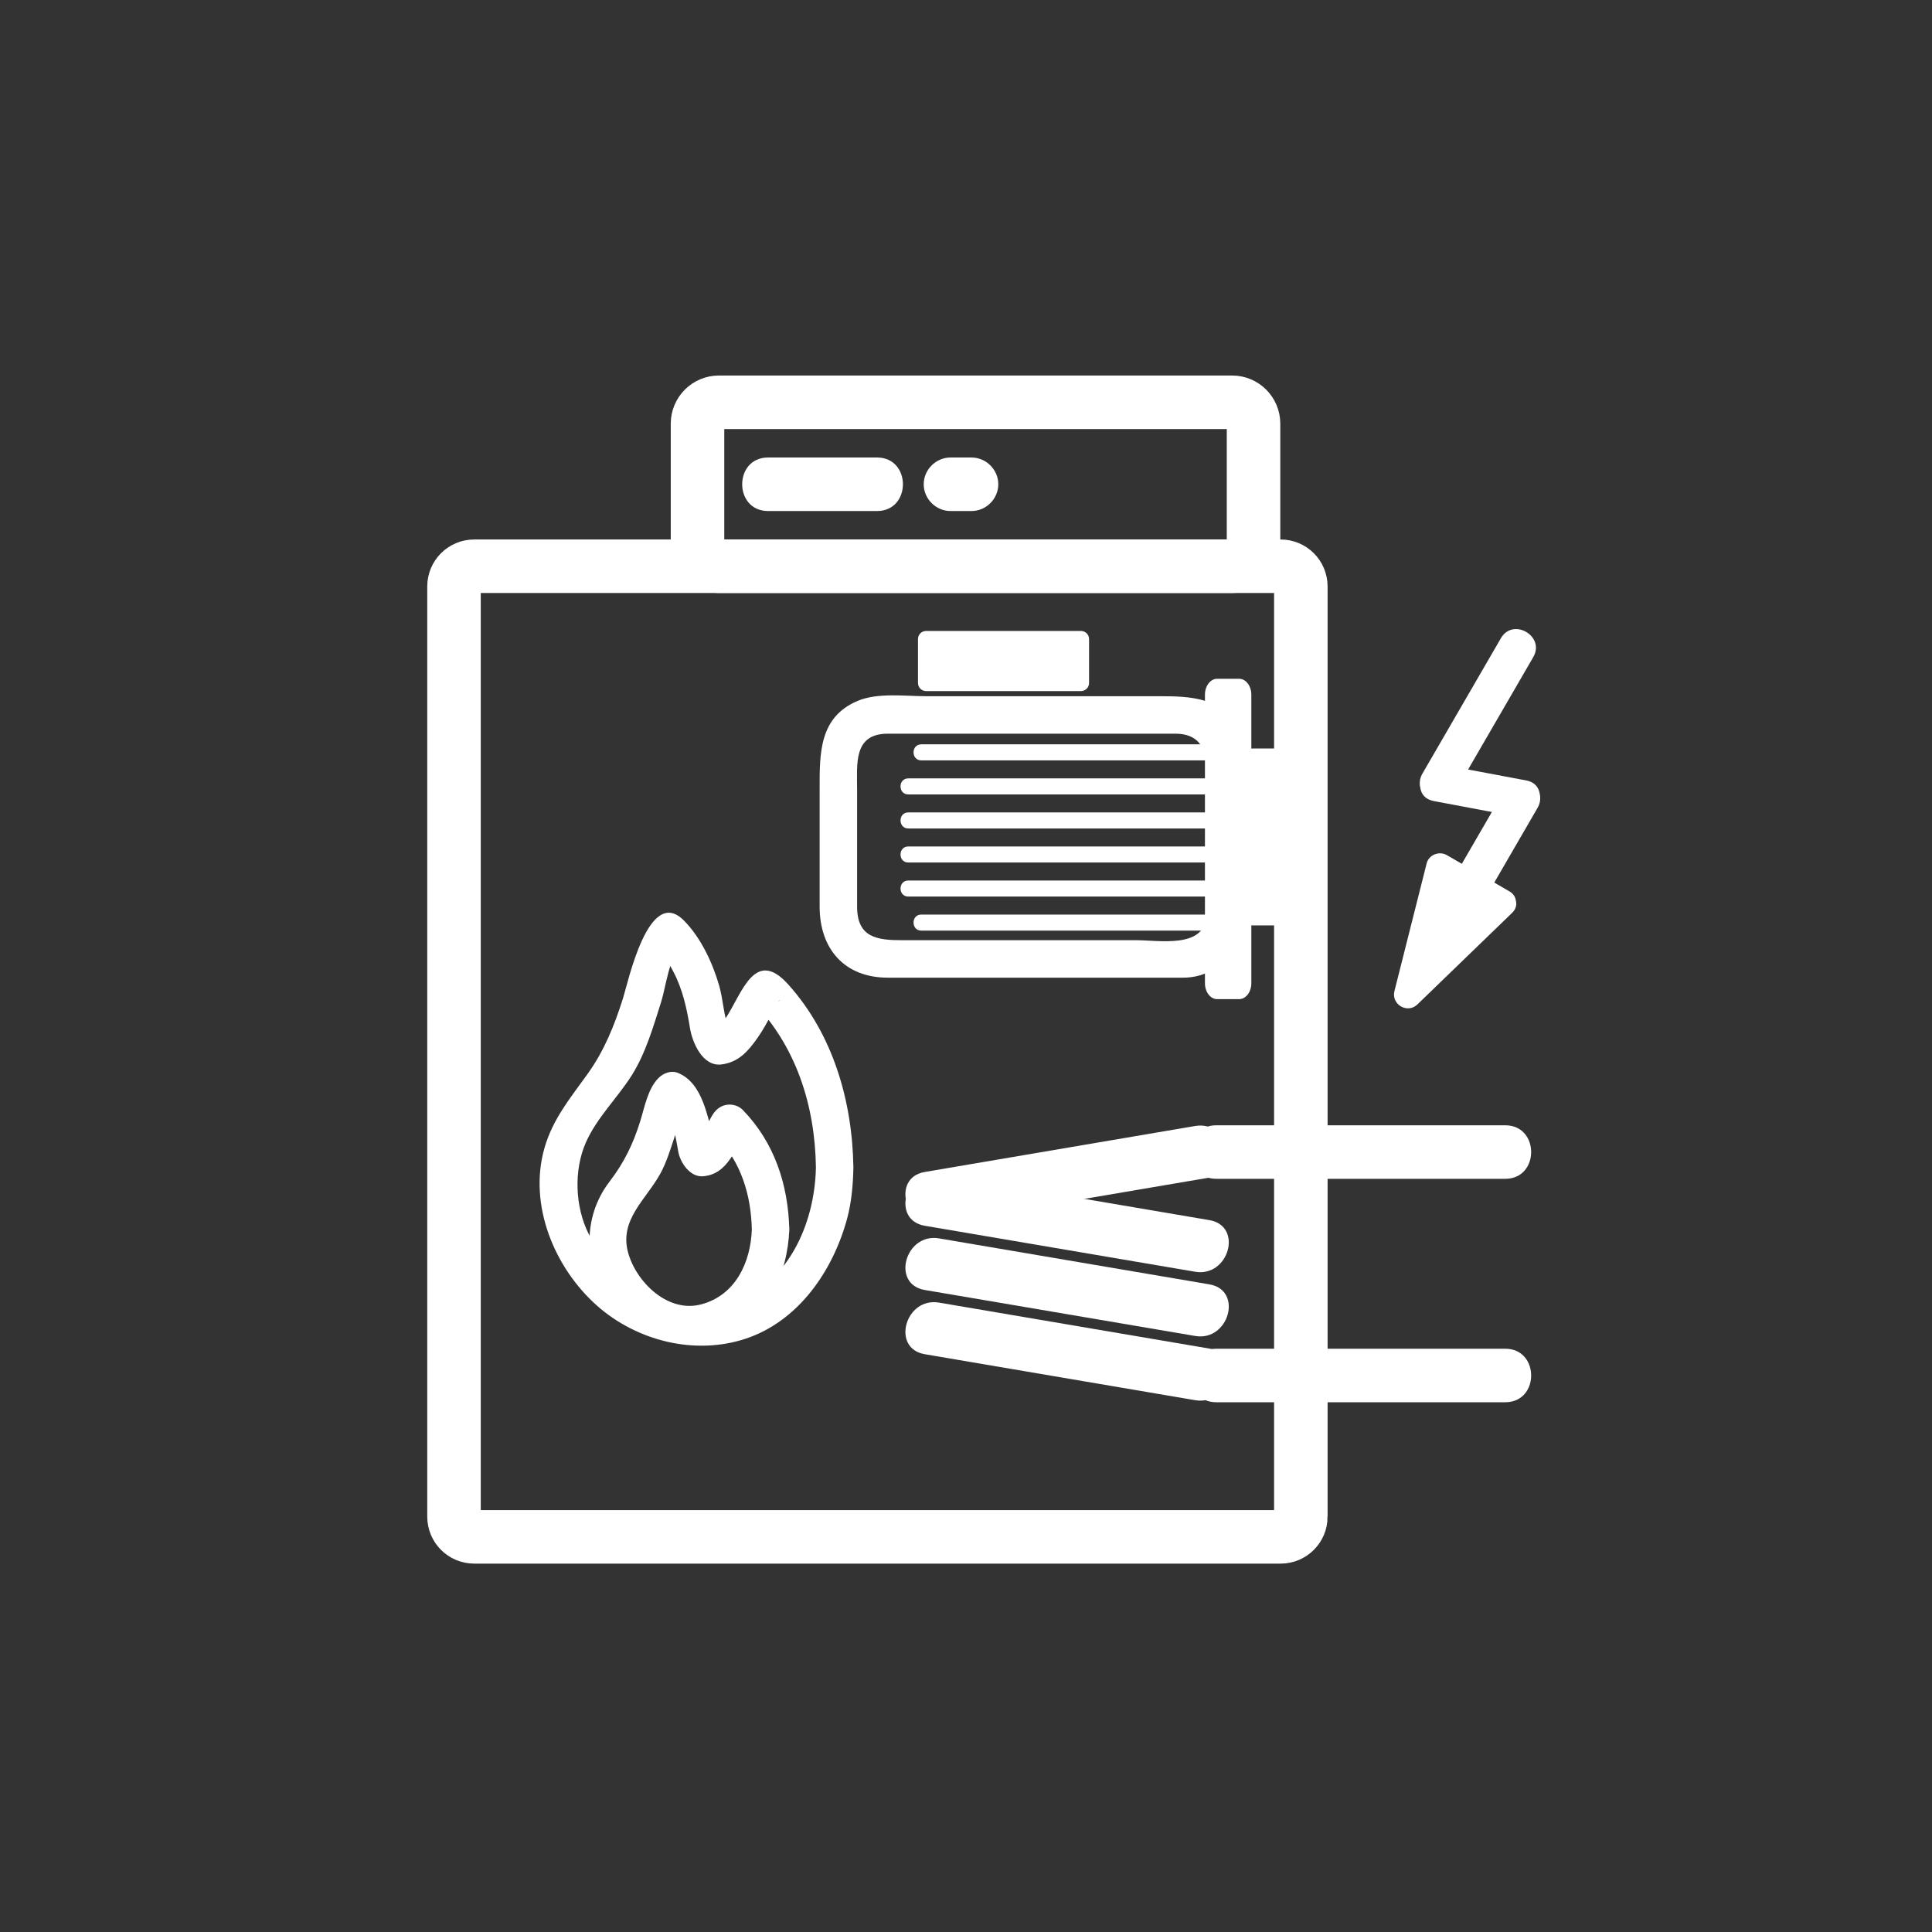 <?xml version="1.0" encoding="iso-8859-1"?>
<!-- Generator: Adobe Illustrator 16.0.0, SVG Export Plug-In . SVG Version: 6.00 Build 0)  -->
<!DOCTYPE svg PUBLIC "-//W3C//DTD SVG 1.1//EN" "http://www.w3.org/Graphics/SVG/1.1/DTD/svg11.dtd">
<svg version="1.1" xmlns="http://www.w3.org/2000/svg" xmlns:xlink="http://www.w3.org/1999/xlink" x="0px" y="0px" width="361px"
	 height="361px" viewBox="0 0 361 361" style="enable-background:new 0 0 361 361;" xml:space="preserve">
<rect x="0" y="0" width="361" height="361" fill="#333333" stroke="none"/>
<g id="sani_x5F_cogeneration">
	<path style="fill:none;stroke:#FFFFFF;stroke-width:10;stroke-miterlimit:10;" d="M243.067,283.394
		c0,2.084-1.689,3.773-3.772,3.773H88.606c-2.084,0-3.773-1.689-3.773-3.773V109.578c0-2.083,1.689-3.773,3.773-3.773h150.688
		c2.083,0,3.772,1.689,3.772,3.773V283.394z"/>
	<g>
		<g>
			<path style="fill:#FFFFFF;" d="M152.458,218.112c-0.216,10.692-5.292,22.036-16.085,25.64
				c-10.628,3.549-21.84-4.04-26.421-13.276c-2.502-5.044-2.751-11.782-0.513-16.928c2.026-4.659,5.948-8.396,8.635-12.67
				c2.592-4.122,4.015-9.114,5.478-13.714c0.834-2.625,1.538-8.653,3.774-10.46c-1.135,0.3-2.271,0.6-3.406,0.9
				c-1.206-0.173-0.589-0.173,0.142,0.896c0.663,0.969,1.205,2.019,1.751,3.055c1.741,3.296,2.517,6.884,3.107,10.527
				c0.438,2.702,2.354,7.255,5.886,6.812c3.208-0.402,5-2.487,6.782-5.022c1.002-1.427,1.828-2.983,2.653-4.517
				c0.29-0.54,0.574-1.084,0.862-1.625c1.031-1.942,0.645-0.074-1.171,0.186c-1.135-0.3-2.271-0.601-3.406-0.9
				C148.75,195.396,152.277,206.503,152.458,218.112c0.07,4.51,7.07,4.517,7,0c-0.193-12.37-3.789-24.818-12.16-34.15
				c-6.272-6.992-8.644,1.666-11.754,6.376c-0.348,0.527-0.726,0.966-1.153,1.426c-0.496,0.533,2.368,1.948,1.771,0.414
				c-0.964-2.479-1.032-5.357-1.761-7.925c-1.219-4.292-3.449-9.083-6.642-12.282c-6.562-6.572-10.396,11.566-11.36,14.6
				c-1.621,5.098-3.5,9.775-6.635,14.137c-3.23,4.495-6.51,8.433-8.048,13.867c-3.001,10.604,1.885,22.339,9.827,29.384
				c7.448,6.606,18.319,9.339,27.829,6.164c9.906-3.308,16.306-12.761,18.919-22.444c0.835-3.095,1.104-6.376,1.168-9.566
				C159.55,213.596,152.549,213.604,152.458,218.112z"/>
		</g>
	</g>
	<g>
		<g>
			<path style="fill:#FFFFFF;" d="M140.483,229.71c-0.218,6.209-3.079,12.344-9.492,14.021c-6.259,1.638-12.127-4.226-13.627-9.675
				c-1.691-6.143,3.384-9.957,6.013-14.745c1.151-2.096,1.877-4.481,2.62-6.741c0.51-1.554,0.89-5.136,2.098-6.291
				c-1.135,0.301-2.271,0.601-3.406,0.9c-2.05-0.781-0.165,0.862,0.47,2.1c0.937,1.823,1.217,3.907,1.574,5.896
				c0.374,2.078,2.209,4.82,4.65,4.614c2.31-0.195,3.825-1.447,5.106-3.313c0.574-0.835,1.086-1.694,1.578-2.58
				c0.814-1.469,1.945-2.095,0.034-0.983c-1.414-0.183-2.828-0.365-4.242-0.548C138.458,217.105,140.317,223.189,140.483,229.71
				c0.115,4.506,7.115,4.517,7,0c-0.213-8.376-2.78-16.22-8.673-22.294c-1.095-1.129-2.896-1.329-4.242-0.548
				c-1.12,0.651-1.637,1.788-2.214,2.88c-0.346,0.652-0.708,1.295-1.081,1.933c-0.225,0.374-0.461,0.741-0.708,1.102
				c-1.257,1.114-0.285,1.291,2.917,0.531c-1.252-4.259-2.051-11.024-6.933-12.884c-1.155-0.439-2.564,0.096-3.406,0.9
				c-2.078,1.987-2.686,5.507-3.504,8.136c-1.346,4.325-3.027,7.777-5.783,11.372c-5.082,6.629-4.915,15.967,0.383,22.485
				c5,6.151,13.335,9.243,20.956,6.42c8.177-3.029,12.002-11.883,12.288-20.033C147.641,225.193,140.641,225.209,140.483,229.71z"/>
		</g>
	</g>
	<path style="fill:none;stroke:#FFFFFF;stroke-width:10;stroke-miterlimit:10;" d="M234.227,101.805c0,2.209-1.791,4-4,4h-95.894
		c-2.209,0-4-1.791-4-4V79.167c0-2.209,1.791-4,4-4h95.894c2.209,0,4,1.791,4,4V101.805z"/>
	<g>
		<g>
			<path style="fill:#FFFFFF;" d="M143.515,95.486c6.788,0,13.575,0,20.362,0c6.449,0,6.449-10,0-10c-6.788,0-13.575,0-20.362,0
				C137.066,85.486,137.066,95.486,143.515,95.486L143.515,95.486z"/>
		</g>
	</g>
	<g>
		<g>
			<path style="fill:#FFFFFF;" d="M177.599,95.486c1.312,0,2.623,0,3.935,0c2.726,0,5-2.274,5-5s-2.274-5-5-5
				c-1.312,0-2.623,0-3.935,0c-2.726,0-5,2.274-5,5S174.873,95.486,177.599,95.486L177.599,95.486z"/>
		</g>
	</g>
	<g>
		<path style="fill:#FFFFFF;" d="M203.494,127.621c0,0.833-0.676,1.508-1.508,1.508h-28.95c-0.833,0-1.508-0.675-1.508-1.508v-8.215
			c0-0.833,0.675-1.508,1.508-1.508h28.95c0.832,0,1.508,0.675,1.508,1.508V127.621z"/>
		<g>
			<g>
				<path style="fill:#FFFFFF;" d="M225.388,171.349c-0.477,5.908-8.924,4.332-12.985,4.332c-7.706,0-15.412,0-23.119,0
					c-6.9,0-13.801,0-20.701,0c-4.707,0-8.431-0.488-8.431-6.279c0-7.309,0-14.619,0-21.928c0-4.78-0.709-10.381,5.741-10.381
					c13.888,0,27.776,0,41.665,0c4.029,0,8.06,0,12.089,0c4.055,0,5.741,2.427,5.741,6.279
					C225.388,152.697,225.388,162.023,225.388,171.349c0,4.514,7,4.514,7,0c0-5.815,0-11.63,0-17.446
					c0-5.776,0.943-12.413-1.353-17.845c-2.427-5.743-8.845-5.966-14.078-5.966c-6.9,0-13.801,0-20.701,0c-7.707,0-15.413,0-23.12,0
					c-3.995,0-9.115-0.72-12.895,0.877c-7.237,3.059-7.09,9.906-7.09,16.504c0,7.31,0,14.619,0,21.928
					c0,7.883,4.627,13.28,12.741,13.28c7.797,0,15.594,0,23.391,0c9.036,0,18.072,0,27.109,0c1.554,0,3.108,0,4.663,0
					c6.516,0,10.838-5.208,11.332-11.333C232.751,166.847,225.748,166.882,225.388,171.349z"/>
			</g>
		</g>
		<path style="fill:#FFFFFF;" d="M245.887,167.235c0,3.135-2.542,5.678-5.678,5.678h-6.176c-3.137,0-5.679-2.543-5.679-5.678
			v-21.696c0-3.136,2.542-5.678,5.679-5.678h6.176c3.136,0,5.678,2.542,5.678,5.678V167.235z"/>
		<path style="fill:#FFFFFF;" d="M233.814,183.721c0,1.643-1.021,2.974-2.283,2.974h-4.1c-1.261,0-2.283-1.331-2.283-2.974v-53.917
			c0-1.642,1.022-2.973,2.283-2.973h4.1c1.262,0,2.283,1.332,2.283,2.973V183.721z"/>
		<g>
			<g>
				<path style="fill:#FFFFFF;" d="M229.359,145.442c-19.881,0-39.761,0-59.641,0c-1.935,0-1.935,3,0,3c19.88,0,39.76,0,59.641,0
					C231.294,148.442,231.294,145.442,229.359,145.442L229.359,145.442z"/>
			</g>
		</g>
		<g>
			<g>
				<path style="fill:#FFFFFF;" d="M229.359,151.803c-19.881,0-39.761,0-59.641,0c-1.935,0-1.935,3,0,3c19.88,0,39.76,0,59.641,0
					C231.294,154.803,231.294,151.803,229.359,151.803L229.359,151.803z"/>
			</g>
		</g>
		<g>
			<g>
				<path style="fill:#FFFFFF;" d="M229.359,158.164c-19.881,0-39.761,0-59.641,0c-1.935,0-1.935,3,0,3c19.88,0,39.76,0,59.641,0
					C231.294,161.164,231.294,158.164,229.359,158.164L229.359,158.164z"/>
			</g>
		</g>
		<g>
			<g>
				<path style="fill:#FFFFFF;" d="M229.359,164.526c-19.881,0-39.761,0-59.641,0c-1.935,0-1.935,3,0,3c19.88,0,39.76,0,59.641,0
					C231.294,167.526,231.294,164.526,229.359,164.526L229.359,164.526z"/>
			</g>
		</g>
		<g>
			<g>
				<path style="fill:#FFFFFF;" d="M227.852,139.08c-18.567,0-37.136,0-55.703,0c-1.935,0-1.935,3,0,3c18.567,0,37.136,0,55.703,0
					C229.786,142.08,229.786,139.08,227.852,139.08L227.852,139.08z"/>
			</g>
		</g>
		<g>
			<g>
				<path style="fill:#FFFFFF;" d="M227.852,170.888c-18.567,0-37.136,0-55.703,0c-1.935,0-1.935,3,0,3c18.567,0,37.136,0,55.703,0
					C229.786,173.888,229.786,170.888,227.852,170.888L227.852,170.888z"/>
			</g>
		</g>
	</g>
	<g>
		<g>
			<g>
				<path style="fill:#FFFFFF;" d="M175.457,228.63c16.842-2.864,33.683-5.728,50.524-8.592c6.348-1.079,3.647-10.715-2.658-9.643
					c-16.842,2.864-33.683,5.728-50.524,8.592C166.451,220.066,169.151,229.702,175.457,228.63L175.457,228.63z"/>
			</g>
		</g>
		<g>
			<g>
				<path style="fill:#FFFFFF;" d="M225.981,227.987c-16.842-2.864-33.683-5.728-50.524-8.592c-6.306-1.072-9.006,8.563-2.658,9.643
					c16.842,2.864,33.683,5.728,50.524,8.592C229.629,238.702,232.329,229.066,225.981,227.987L225.981,227.987z"/>
			</g>
		</g>
		<g>
			<g>
				<path style="fill:#FFFFFF;" d="M225.981,239.987c-16.842-2.864-33.683-5.728-50.524-8.592c-6.306-1.072-9.006,8.563-2.658,9.643
					c16.842,2.864,33.683,5.728,50.524,8.592C229.629,250.702,232.329,241.066,225.981,239.987L225.981,239.987z"/>
			</g>
		</g>
		<g>
			<g>
				<path style="fill:#FFFFFF;" d="M225.981,251.987c-16.842-2.864-33.683-5.728-50.524-8.592c-6.306-1.072-9.006,8.563-2.658,9.643
					c16.842,2.864,33.683,5.728,50.524,8.592C229.629,262.702,232.329,253.066,225.981,251.987L225.981,251.987z"/>
			</g>
		</g>
		<g>
			<g>
				<path style="fill:#FFFFFF;" d="M227.266,220.264c18,0,36,0,54,0c6.448,0,6.448-10,0-10c-18,0-36,0-54,0
					C220.817,210.264,220.817,220.264,227.266,220.264L227.266,220.264z"/>
			</g>
		</g>
		<g>
			<g>
				<path style="fill:#FFFFFF;" d="M227.266,262.014c18,0,36,0,54,0c6.448,0,6.448-10,0-10c-18,0-36,0-54,0
					C220.817,252.014,220.817,262.014,227.266,262.014L227.266,262.014z"/>
			</g>
		</g>
	</g>
	<g>
		<g>
			<polygon style="fill:#FFFFFF;" points="280.727,168.757 263.031,185.868 269.053,162 			"/>
			<g>
				<path style="fill:#FFFFFF;" d="M278.912,166.942c-5.898,5.704-11.797,11.407-17.695,17.111c1.43,0.832,2.859,1.664,4.289,2.497
					c2.007-7.957,4.015-15.913,6.021-23.869c-1.257,0.511-2.514,1.022-3.77,1.534c3.891,2.252,7.782,4.504,11.674,6.757
					c2.87,1.661,5.453-2.775,2.59-4.432c-3.891-2.252-7.782-4.504-11.674-6.757c-1.411-0.817-3.361-0.085-3.77,1.534
					c-2.007,7.956-4.015,15.912-6.021,23.868c-0.63,2.499,2.427,4.298,4.289,2.497c5.898-5.704,11.797-11.407,17.695-17.111
					C284.924,168.267,281.291,164.642,278.912,166.942z"/>
			</g>
		</g>
		<g>
			<g>
				<path style="fill:#FFFFFF;" d="M280.452,119.245c-4.886,8.43-9.771,16.859-14.658,25.288c-2.268,3.913,3.782,7.436,6.045,3.533
					c4.886-8.43,9.771-16.859,14.658-25.288C288.765,118.865,282.715,115.342,280.452,119.245L280.452,119.245z"/>
			</g>
		</g>
		<g>
			<g>
				<path style="fill:#FFFFFF;" d="M267.886,149.675c5.15,0.969,10.3,1.937,15.449,2.906c4.411,0.83,6.294-5.916,1.861-6.75
					c-5.15-0.969-10.3-1.937-15.449-2.906C265.336,142.095,263.453,148.841,267.886,149.675L267.886,149.675z"/>
			</g>
		</g>
		<g>
			<g>
				<path style="fill:#FFFFFF;" d="M281.243,147.439c-4.886,8.429-9.771,16.858-14.658,25.288c-2.268,3.913,3.782,7.436,6.045,3.533
					c4.886-8.429,9.771-16.858,14.658-25.288C289.556,147.059,283.506,143.536,281.243,147.439L281.243,147.439z"/>
			</g>
		</g>
	</g>
</g>
<g id="Ebene_1">
</g>
</svg>
